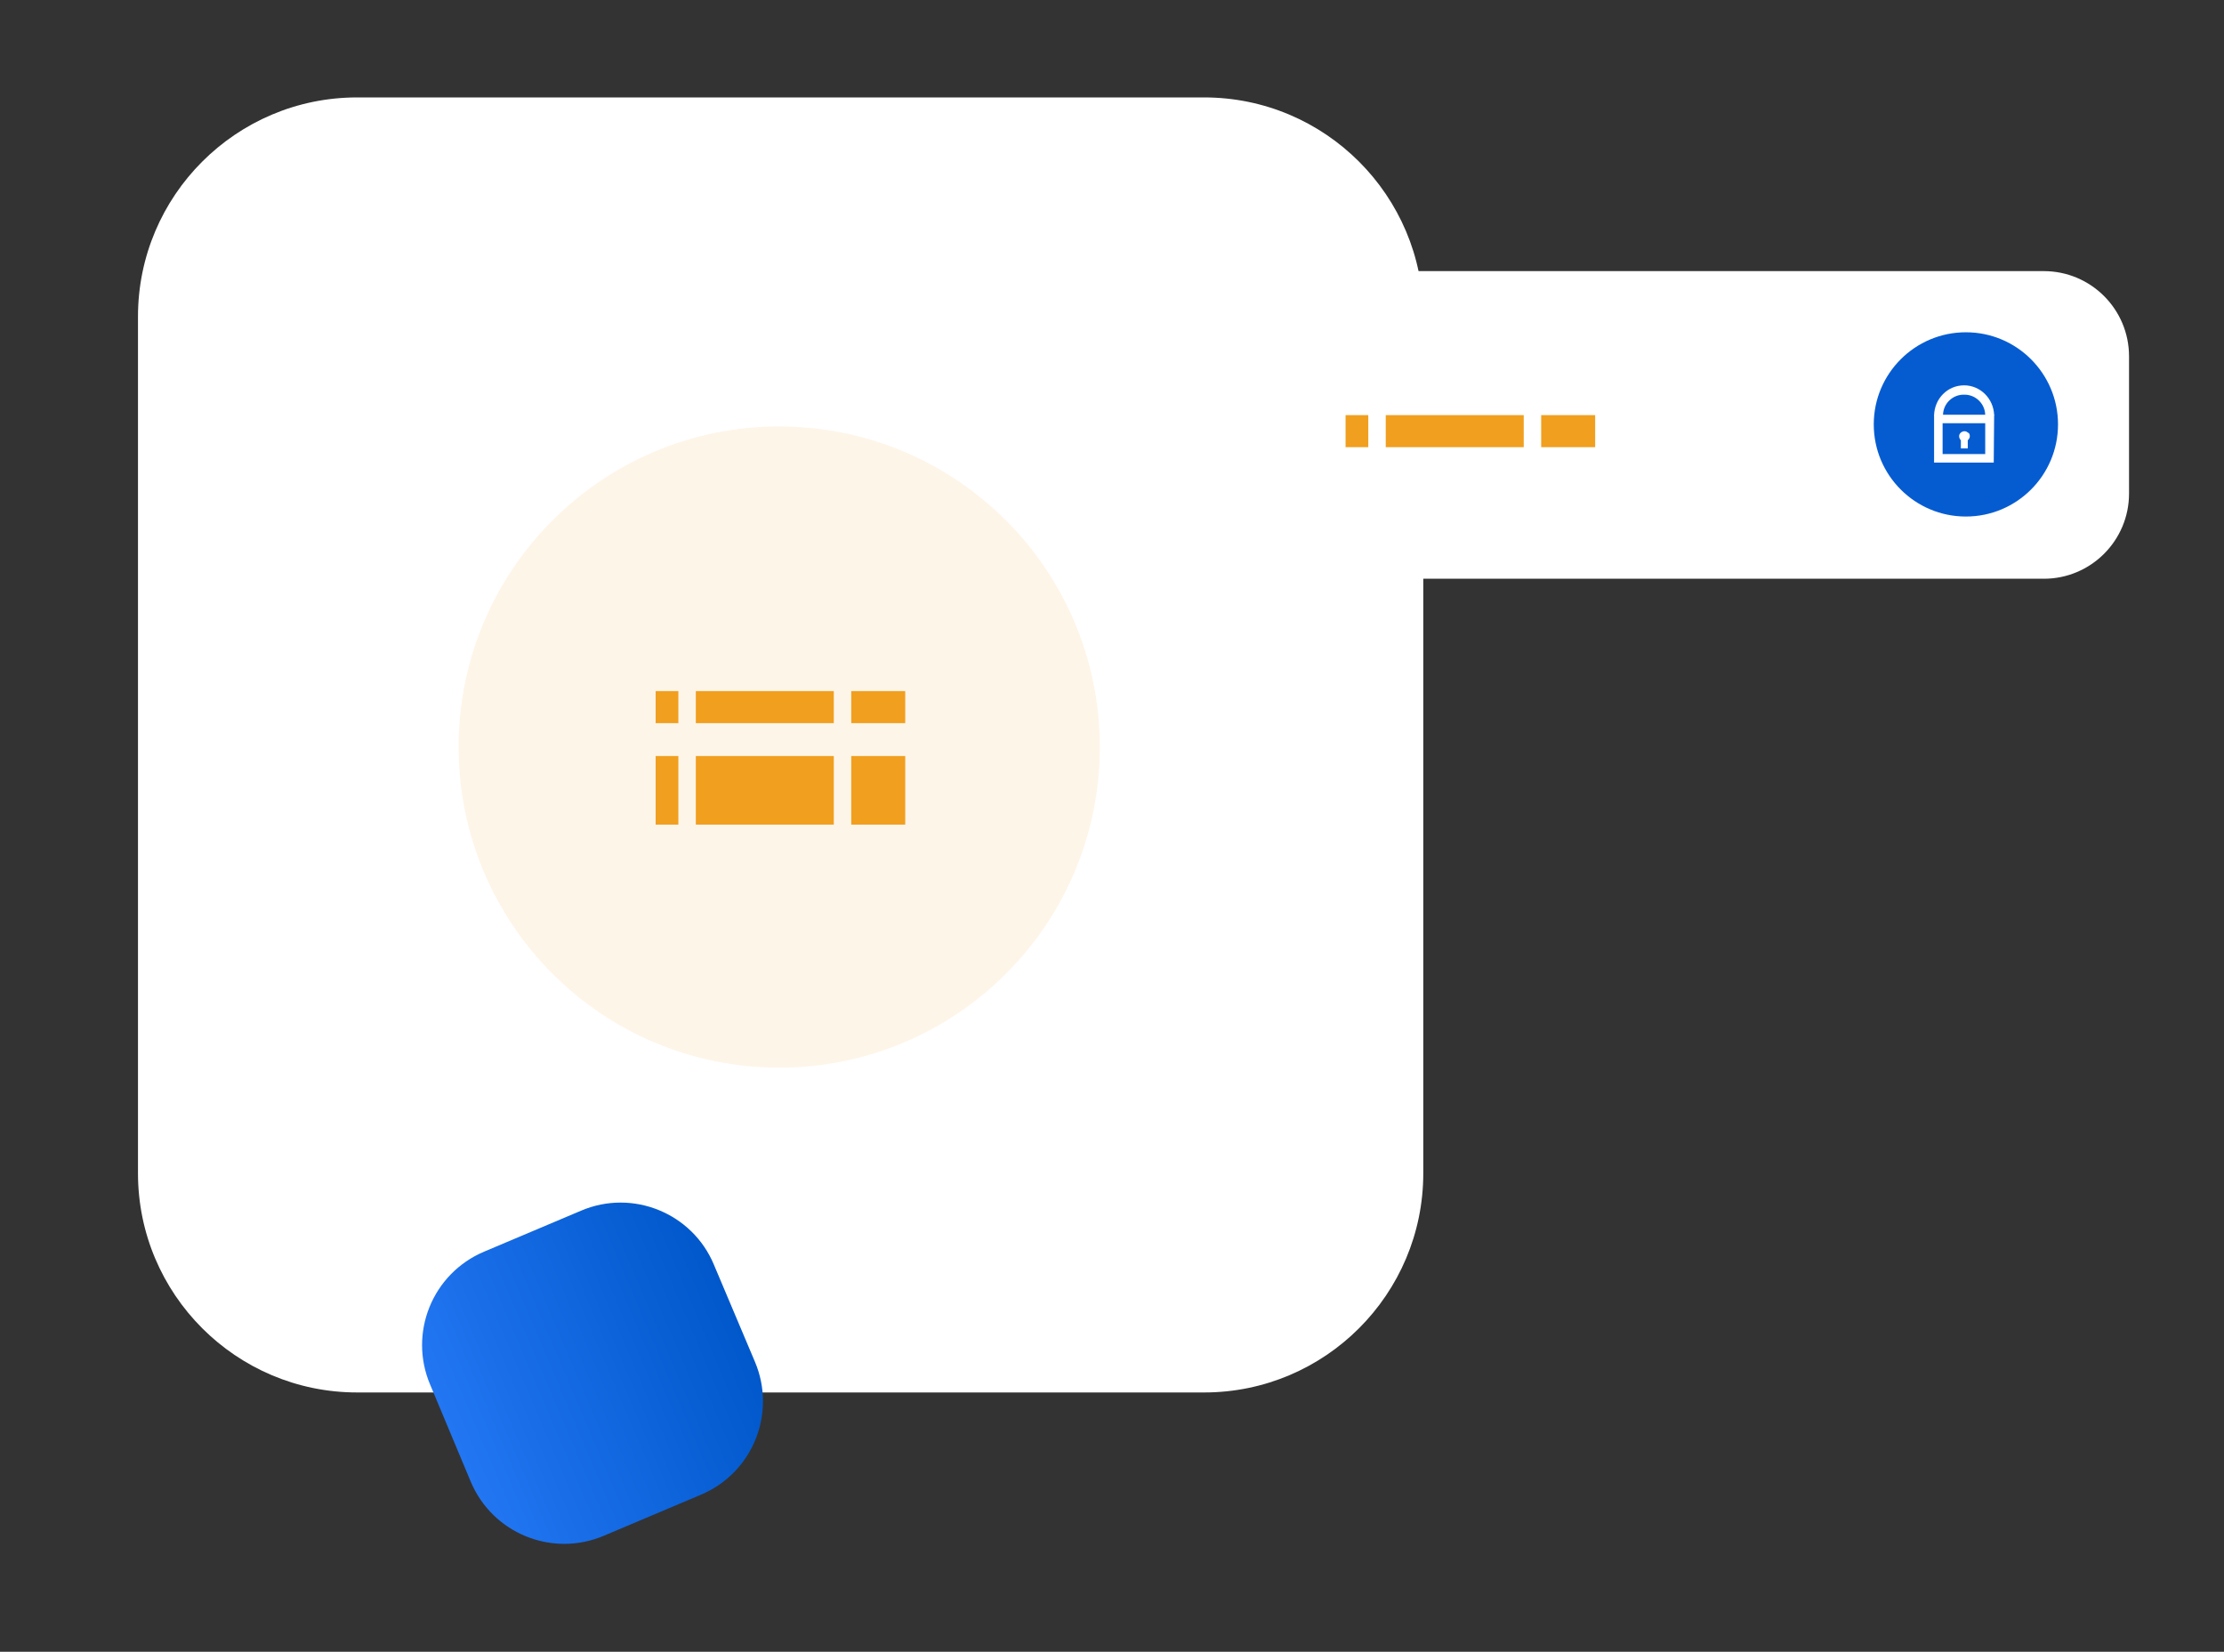 <?xml version="1.0" encoding="utf-8"?>
<!-- Generator: Adobe Illustrator 23.0.0, SVG Export Plug-In . SVG Version: 6.00 Build 0)  -->
<svg version="1.1" id="Layer_1" xmlns="http://www.w3.org/2000/svg" xmlns:xlink="http://www.w3.org/1999/xlink" x="0px" y="0px"
	 viewBox="0 0 548 407" style="enable-background:new 0 0 548 407;" xml:space="preserve">
<rect x="0" y="0" width="548" height="407" fill="#333333" stroke="none"/>
<style type="text/css">
	.st0{fill:#FFFFFF;}
	.st1{opacity:0.1;fill:#F19F1F;enable-background:new    ;}
	.st2{fill:#F19F1F;}
	.st3{fill:url(#SVGID_1_);}
	.st4{fill:#055CD1;}
</style>
<g transform="translate(-284 -3121.926)">
	<g transform="matrix(1, 0, 0, 1, 284, 3121.93)">
		<path class="st0" d="M88,24h208.7c29.8,0,54,24.2,54,54v211.1c0,29.8-24.2,54-54,54H88c-29.8,0-54-24.2-54-54V78
			C34,48.2,58.2,24,88,24z"/>
	</g>
	<circle class="st1" cx="476" cy="3306" r="79"/>
	<g transform="translate(474.551 3313.213)">
		<rect x="-19.1" y="-21" class="st2" width="34" height="7.9"/>
		<rect x="-29" y="-21" class="st2" width="5.6" height="7.9"/>
		<rect x="19.2" y="-21" class="st2" width="13.3" height="7.9"/>
	</g>
	<g transform="translate(474.551 3329.213)">
		<rect x="-19.1" y="-21" class="st2" width="34" height="16.9"/>
		<rect x="-29" y="-21" class="st2" width="5.6" height="16.9"/>
		<rect x="19.2" y="-21" class="st2" width="13.3" height="16.9"/>
	</g>
	<g transform="matrix(1, 0, 0, 1, 284, 3121.93)">
		
			<linearGradient id="SVGID_1_" gradientUnits="userSpaceOnUse" x1="-672.335" y1="750.27" x2="-672.335" y2="749.27" gradientTransform="matrix(29.64 69.92 69.92 -29.64 -32349.809 69571.203)">
			<stop  offset="0" style="stop-color:#0058CB"/>
			<stop  offset="1" style="stop-color:#2276F2"/>
		</linearGradient>
		<path class="st3" d="M175.9,311.6l10.1,23.9c5.4,12.7-0.5,27.4-13.3,32.8l-23.9,10.1c-12.7,5.4-27.4-0.5-32.8-13.3L106,341.2
			c-5.4-12.7,0.5-27.4,13.3-32.8l23.9-10.1C155.9,292.9,170.6,298.9,175.9,311.6z"/>
	</g>
	<g transform="matrix(1, 0, 0, 1, 284, 3121.93)">
		<path class="st0" d="M317.1,66.8h186.5c11.6,0,21,9.4,21,21v33.8c0,11.6-9.4,21-21,21H317.1c-11.6,0-21-9.4-21-21V87.8
			C296.1,76.2,305.5,66.8,317.1,66.8z"/>
	</g>
	<g transform="translate(644.551 3245.213)">
		<rect x="-19.1" y="-21" class="st2" width="34" height="7.9"/>
		<rect x="-29" y="-21" class="st2" width="5.6" height="7.9"/>
		<rect x="19.2" y="-21" class="st2" width="13.3" height="7.9"/>
	</g>
	<ellipse class="st4" cx="768.4" cy="3226.5" rx="22.7" ry="22.7"/>
	<g transform="translate(789.564 3237.872)">
		<g transform="translate(0 7.238)">
			<path class="st0" d="M-20.2-15.7c0,0.4-0.2,0.7-0.5,1v2h-1.7v-2c-0.5-0.5-0.6-1.3-0.1-1.8c0.5-0.5,1.3-0.6,1.8-0.1
				C-20.3-16.5-20.2-16.1-20.2-15.7z"/>
			<path class="st0" d="M-16.4-21H-29v11.8h14.7l0.1-11.8H-16.4z M-16.4-11.3h-10.5v-7.6h10.5V-11.3z"/>
		</g>
		<path class="st0" d="M-21.6-21c-4.1,0-7.3,3.3-7.4,7.4h2.2c0-2.9,2.4-5.2,5.3-5.1c2.8,0,5.1,2.3,5.1,5.1c0,0,0,0,2.2,0
			C-14.3-17.7-17.6-21-21.6-21z"/>
	</g>
</g>
</svg>
